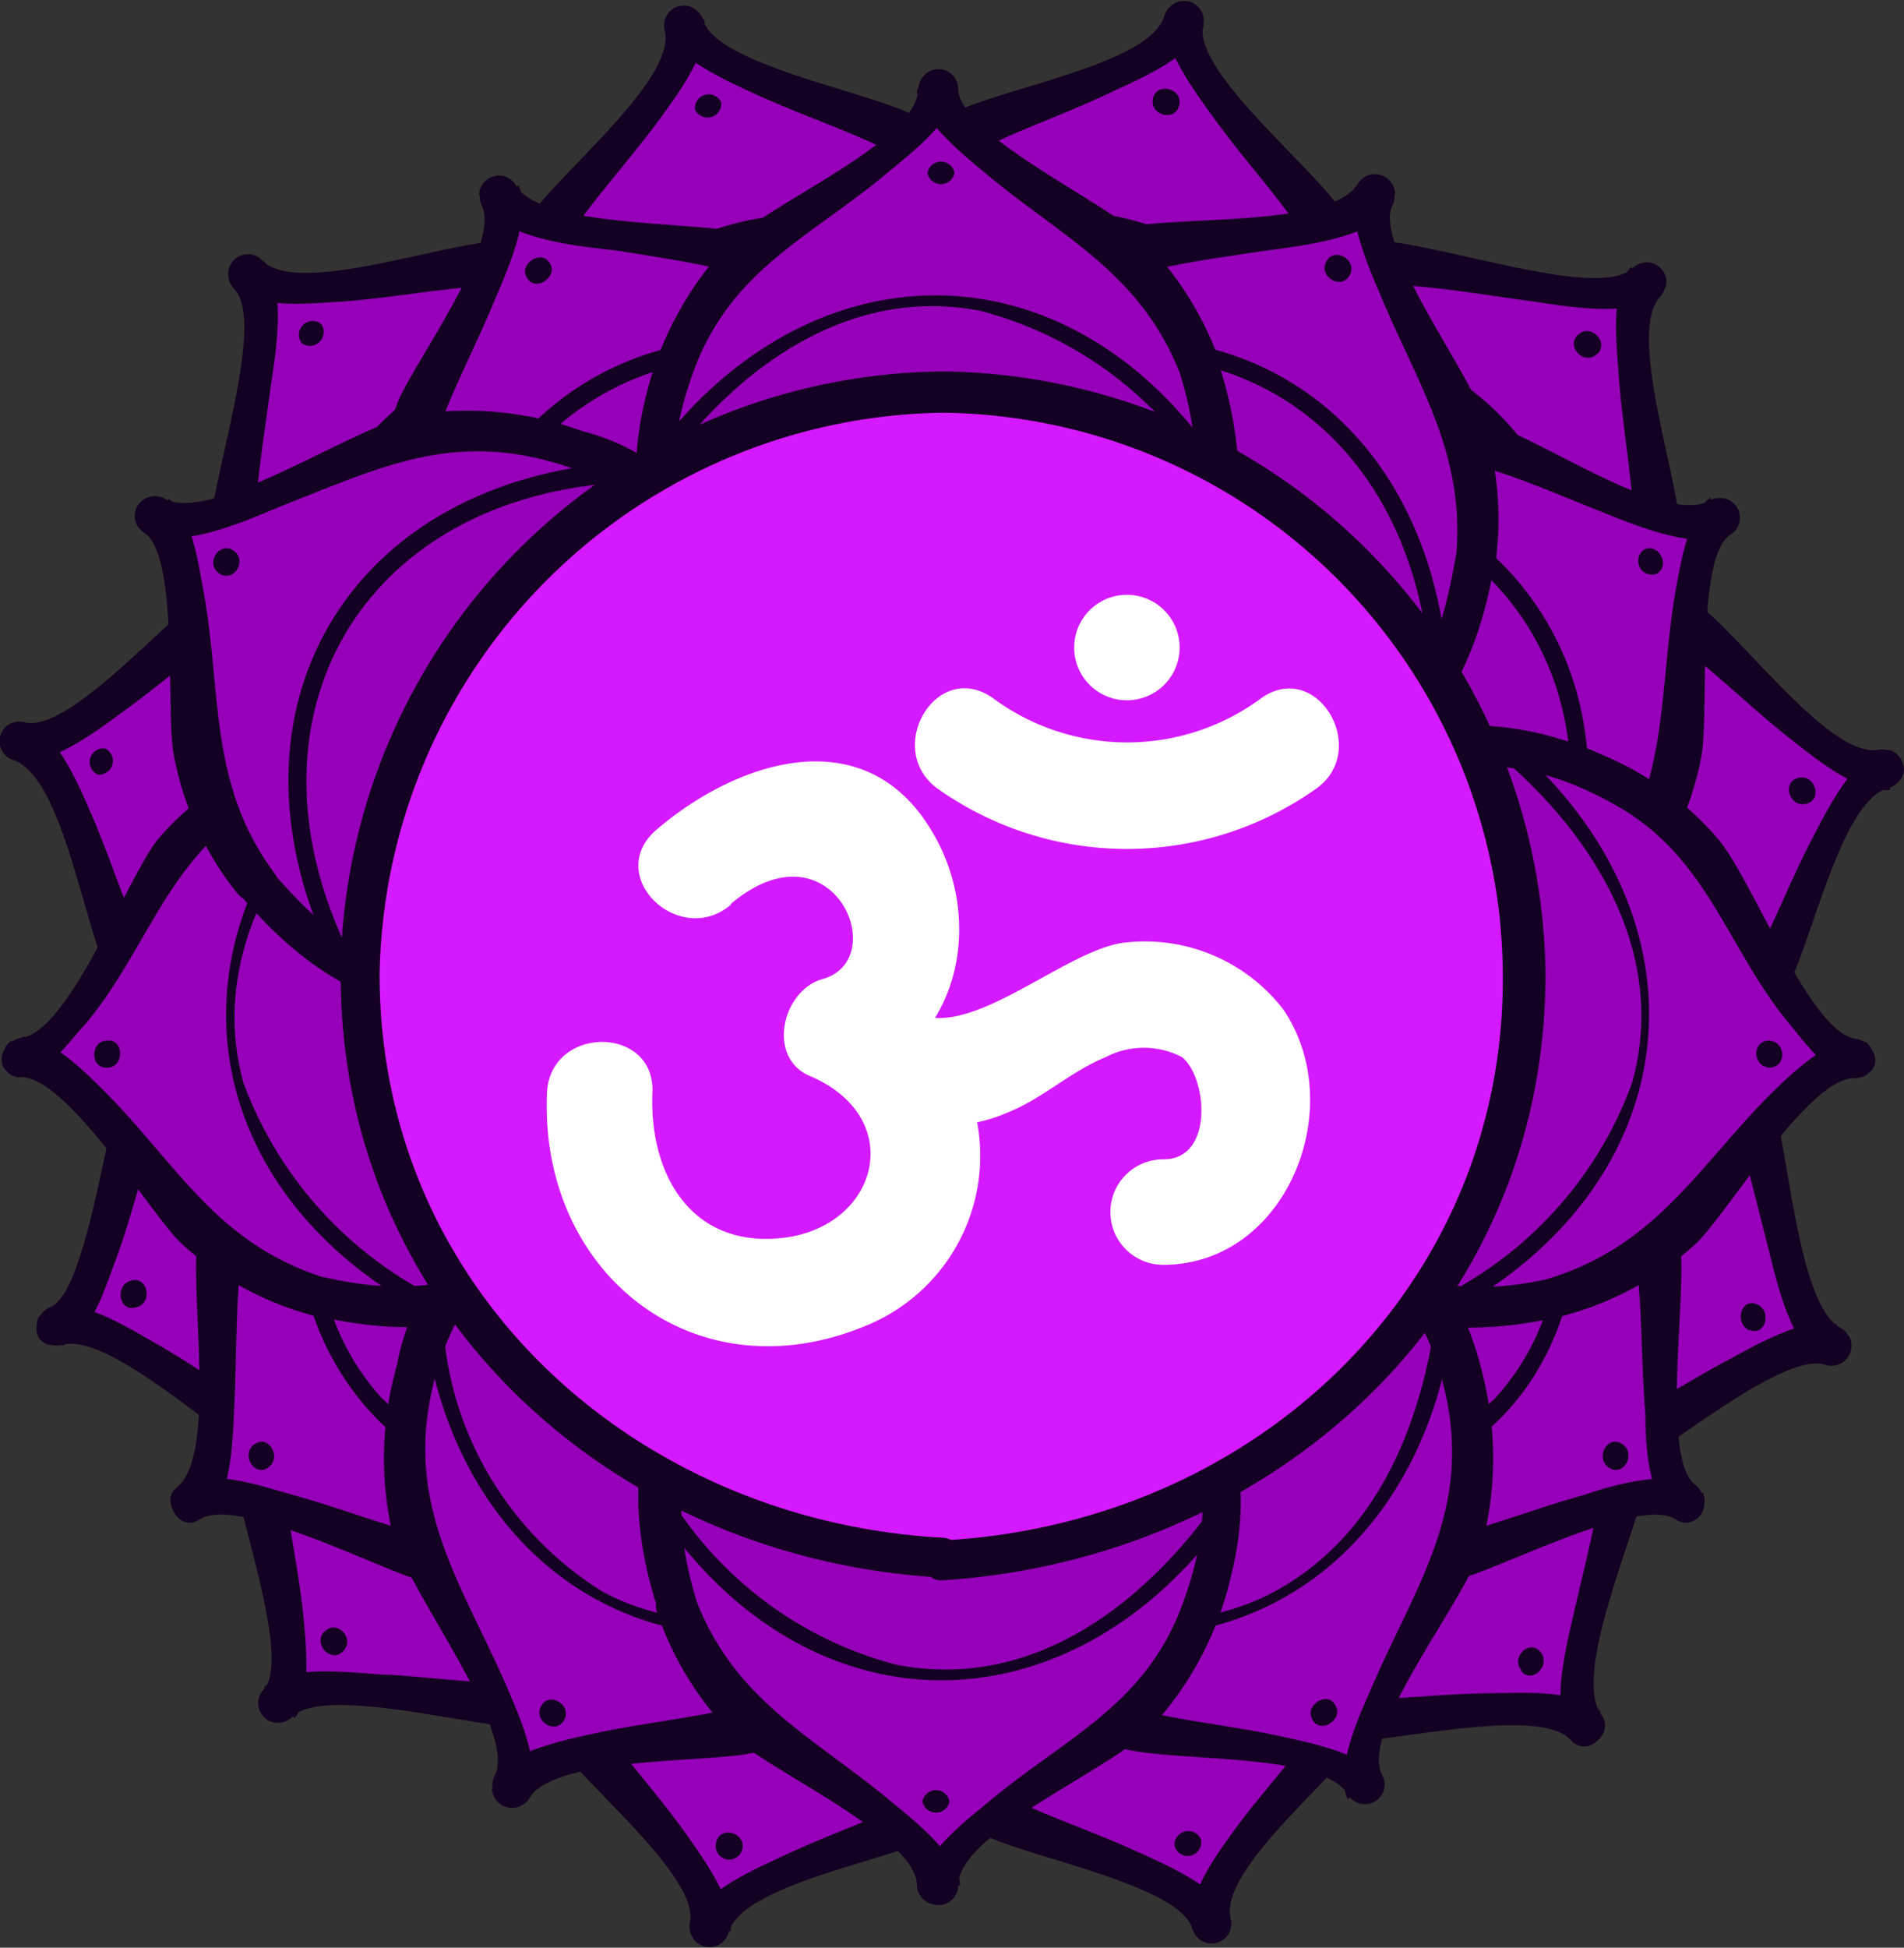 <svg xmlns="http://www.w3.org/2000/svg" viewBox="0 0 41.53 42.47"><rect x="0" y="0" width="41.53" height="42.47" fill="#333333" stroke="none"/><title>Asset 7</title><g id="Layer_2" data-name="Layer 2"><g id="OBJECTS"><path d="M36.39,23.67A6.69,6.69,0,0,0,38,22.35c1.37-1.64,1.5-4.14,3.12-5.54h0c-2-.6-3.2-2.83-5.12-3.75a6.47,6.47,0,0,0-2-.55,5.65,5.65,0,0,0-4.08.71,4.55,4.55,0,0,0-1.72,3.12,8.27,8.27,0,0,0,.32,3.2,8.35,8.35,0,0,0,1,3,4.55,4.55,0,0,0,2.86,2.13A5.72,5.72,0,0,0,36.39,23.67Z" style="fill:#9600b8"/><path d="M36.61,24a7.08,7.08,0,0,0,2.32-2.36c.58-1,1.21-4.2,2.27-4.46a.43.43,0,0,0,0-.83h0l.19.72h0c.34-.32,0-.79-.42-.72-1.11.19-3.11-2.69-4.18-3.36a7.17,7.17,0,0,0-3.52-1c-2.48-.14-4.69,1-5.37,3.49a10,10,0,0,0,1.75,8c1.94,2.29,4.58,1.92,7,.56a.44.44,0,0,0-.44-.75c-3.89,2.23-6.48,0-7.27-3.87s.68-7.07,5-6.47c2.28.31,3.42,1.83,5.11,3.16.48.37,1.49,1.23,2.19,1.11l-.42-.72h0a.44.44,0,0,0,.19.72h0v-.83c-.62.15-1.24,1.44-1.48,1.89-1,1.93-1.38,3.7-3.32,5C35.71,23.6,36.15,24.35,36.61,24Z" style="fill:#140022"/><path d="M32,12.8c2.38,1.11,4.59,3.06,4.66,5.91a8.35,8.35,0,0,1-2.48,5.53c-.18.18.1.46.27.27,4-4.15,2.92-9.64-2.25-12-.23-.11-.43.23-.2.34Z" style="fill:#140022"/><path d="M39.39,17.53h0c.37-.08.21-.65-.16-.57h0c-.37.08-.21.65.16.57Z" style="fill:#140022"/><path d="M32.18,32.29a6.67,6.67,0,0,0,2-.18c2.07-.56,3.61-2.54,5.73-2.76h0c-1.33-1.66-1-4.15-2.06-6a6.42,6.42,0,0,0-1.31-1.58A5.67,5.67,0,0,0,32.83,20a4.54,4.54,0,0,0-3.2,1.58,8.27,8.27,0,0,0-1.57,2.81,8.2,8.2,0,0,0-.89,3.09,4.5,4.5,0,0,0,1.12,3.38A5.69,5.69,0,0,0,32.18,32.29Z" style="fill:#9600b8"/><path d="M32.18,32.72a6.85,6.85,0,0,0,3.25-.63c.85-.4,3.52-2.68,4.41-2.32a.44.44,0,0,0,.49-.64h0l-.26.63h0a.44.44,0,0,0,.1-.79c-1-.49-1.15-4.14-1.58-5.17a7.13,7.13,0,0,0-2.33-2.89c-2-1.52-4.4-1.84-6.4-.16a9.89,9.89,0,0,0-3.1,7.57c.28,3,2.7,4.18,5.42,4.4.55,0,.55-.82,0-.86-4.29-.35-5.25-3.66-3.75-7.26,1.34-3.23,4-5.51,7.33-3,1.93,1.51,2.23,3.37,2.8,5.58.17.67.49,2.17,1.18,2.5l.1-.79h0a.43.43,0,0,0-.26.63h0l.49-.64c-.58-.23-1.8.46-2.31.74-1.91,1-3.25,2.21-5.58,2.19A.43.43,0,0,0,32.18,32.72Z" style="fill:#140022"/><path d="M34.77,20.87c2.76,4.73.6,9.54-4.78,10.61-.25.05-.14.43.11.38,5.69-1.13,7.88-6.27,5-11.19-.12-.22-.46,0-.34.2Z" style="fill:#140022"/><path d="M38.16,29h0c.35.15.5-.42.16-.56h0c-.35-.15-.5.42-.16.57Z" style="fill:#140022"/><path d="M29.87,7.71a6.79,6.79,0,0,0-.47-2c-.85-2-3-3.2-3.56-5.27h0C24.38,2,21.87,2,20.18,3.34A6.89,6.89,0,0,0,18.8,4.86a5.64,5.64,0,0,0-1.19,4,4.52,4.52,0,0,0,2,2.93,8.13,8.13,0,0,0,3,1.16,8.25,8.25,0,0,0,3.19.44A4.55,4.55,0,0,0,29,11.76,5.65,5.65,0,0,0,29.87,7.71Z" style="fill:#9600b8"/><path d="M30.3,7.71a7,7,0,0,0-1.06-3.14c-.61-.93-3.19-3-3-4a.43.43,0,0,0-.72-.42h0l.72.19h0a.44.44,0,0,0-.84,0c-.33,1.12-3.78,1.59-4.87,2.25A7.29,7.29,0,0,0,18,5.37c-1.33,2.42-1,5.07,1.34,6.7,2.06,1.43,5.63,2.31,8,1.37s3.09-3.29,2.94-5.73c0-.55-.9-.56-.87,0,.24,3.78-2.28,5.74-5.9,5S16.43,9.56,19,5.44C20.26,3.3,22.18,3,24.26,2c.53-.25,1.8-.78,2-1.44h-.84a.45.45,0,0,0,.73.19h0L25.43.32c-.15.65.68,1.74,1,2.19,1.25,1.75,2.69,2.9,3,5.2C29.51,8.25,30.37,8.26,30.3,7.71Z" style="fill:#140022"/><path d="M18.21,6.76C20.29,5.1,23,4.1,25.53,5.32A8.27,8.27,0,0,1,29.37,10c.08.24.46.14.38-.1-1.93-5.47-7.34-6.93-11.82-3.38-.2.16.08.44.28.28Z" style="fill:#140022"/><path d="M25.72,2.3v0c.09-.37-.48-.52-.57-.16v0c-.09.37.48.53.57.16Z" style="fill:#140022"/><path d="M19.36,37.54a6.67,6.67,0,0,0,1.38,1.52c1.7,1.29,4.21,1.31,5.68,2.86h0c.51-2.07,2.68-3.33,3.52-5.29a6.59,6.59,0,0,0,.45-2,5.62,5.62,0,0,0-.89-4A4.54,4.54,0,0,0,26.31,29a8.25,8.25,0,0,0-3.18.46,8.23,8.23,0,0,0-3,1.18,4.52,4.52,0,0,0-2,3A5.65,5.65,0,0,0,19.36,37.54Z" style="fill:#9600b8"/><path d="M19,37.76A7,7,0,0,0,21.44,40c1,.51,4.29,1.1,4.57,2.06a.43.43,0,0,0,.83,0h0l-.72.19h0a.43.43,0,0,0,.72-.42c-.25-1.13,2.53-3.23,3.16-4.33a7.39,7.39,0,0,0,.87-3.57c0-2.48-1.16-4.64-3.71-5.22a10,10,0,0,0-7.91,2.1c-2.21,2-1.74,4.65-.26,7,.29.47,1,0,.74-.43-2.4-3.79-.26-6.45,3.51-7.45,3.49-.92,7,.1,6.75,4.39C29.85,36.74,28.37,38,27,39.8c-.35.49-1.18,1.55-1,2.24l.72-.42h0a.43.43,0,0,0-.72.19h.83c-.18-.63-1.47-1.18-1.95-1.4-2-.92-3.76-1.22-5.16-3.08C19.4,36.89,18.65,37.32,19,37.76Z" style="fill:#140022"/><path d="M30,32.67c-1.08,2.61-3,4.78-6,4.79a8.18,8.18,0,0,1-5.28-2.13c-.19-.16-.47.11-.28.28,4.37,3.84,9.79,2.46,12-2.83.09-.24-.29-.34-.38-.11Z" style="fill:#140022"/><path d="M25.62,40.25h0a.29.29,0,0,0,.57-.15v0a.3.3,0,0,0-.57.16Z" style="fill:#140022"/><path d="M35.52,14.5a6.81,6.81,0,0,0,.66-1.95c.3-2.11-.9-4.31-.27-6.35h0c-2.06.56-4.21-.73-6.34-.5a6.84,6.84,0,0,0-2,.57A5.68,5.68,0,0,0,24.5,9a4.51,4.51,0,0,0,.18,3.56,8.08,8.08,0,0,0,1.95,2.56,8.24,8.24,0,0,0,2.48,2,4.55,4.55,0,0,0,3.55.32A5.67,5.67,0,0,0,35.52,14.5Z" style="fill:#9600b8"/><path d="M35.9,14.72a7.5,7.5,0,0,0,.76-3c0-1.21-1.2-4.47-.44-5.26a.44.44,0,0,0-.42-.72h0l.53.53h0a.43.43,0,0,0-.72-.42c-.84.76-4.73-.77-6.09-.62a7.87,7.87,0,0,0-4,1.73,4.73,4.73,0,0,0-1.25,5.8,10.28,10.28,0,0,0,5.38,5.09c2.84.94,4.93-.76,6.22-3.17.26-.49-.49-.93-.75-.44-1.86,3.5-5,3.66-7.78,1-2.12-2-4.1-5-1.31-7.57,2.26-2.06,4.66-1.47,7.38-1.1.65.09,2.2.39,2.78-.14l-.72-.42h0a.43.43,0,0,0,.53.53h0l-.42-.72c-.46.47-.32,1.69-.28,2.26.14,2.18.78,4-.18,6.13C34.93,14.79,35.67,15.23,35.9,14.72Z" style="fill:#140022"/><path d="M26.05,7.58c2.29-.28,4.84,0,6.48,1.85s1.87,4.5,1.39,6.73a.2.2,0,0,0,.38.1c.47-2.18.27-4.94-1.17-6.74-1.71-2.14-4.48-2.65-7.08-2.33-.25,0-.25.42,0,.39Z" style="fill:#140022"/><path d="M34.84,7.72l0,0c.27-.26-.15-.68-.42-.42v0c-.28.26.14.68.41.42Z" style="fill:#140022"/><path d="M26.35,36.65a6.46,6.46,0,0,0,1.9.78c2.09.45,4.36-.6,6.35.17h0c-.42-2.1,1-4.16.93-6.29a6.64,6.64,0,0,0-.44-2A5.67,5.67,0,0,0,32.56,26,4.56,4.56,0,0,0,29,26a8.23,8.23,0,0,0-2.68,1.77,8.21,8.21,0,0,0-2.21,2.34,4.52,4.52,0,0,0-.55,3.52A5.66,5.66,0,0,0,26.35,36.65Z" style="fill:#9600b8"/><path d="M26.13,37A7.14,7.14,0,0,0,29,38c1,.08,4.54-.85,5.26-.06.32.35.78,0,.72-.42h0l-.53.53h0c.34.11.72-.33.49-.64-.7-.93.86-4.18,1-5.31a7.14,7.14,0,0,0-.74-3.65c-1.06-2.26-3.06-3.65-5.61-3.09a9.91,9.91,0,0,0-6.22,5.29c-1.13,2.79.45,5,2.77,6.4.47.3.9-.45.43-.74-3.33-2.08-3.25-5.15-.58-7.73s6.51-3.77,8.42.27c1.05,2.2.45,4-.06,6.23-.15.67-.56,2.17-.11,2.77l.49-.64h0c-.34-.11-.58.24-.53.54h0l.72-.42c-.43-.48-1.69-.42-2.24-.41-2.28,0-3.9.56-6.11-.61C26.07,36,25.64,36.76,26.13,37Z" style="fill:#140022"/><path d="M33.89,27.68c.14,2.48-.5,5.24-2.74,6.68a8.22,8.22,0,0,1-6.36.57.2.2,0,0,0-.11.38c2.28.66,5.19.6,7.11-.94s2.63-4.2,2.49-6.69c0-.25-.41-.25-.39,0Z" style="fill:#140022"/><path d="M33.18,36.44v0c.24.29.66-.13.42-.42h0c-.24-.29-.66.12-.41.41Z" style="fill:#140022"/><path d="M28.54,33.94a6.67,6.67,0,0,0,2,.27c2.14-.1,4.07-1.7,6.19-1.46h0c-.94-1.92-.08-4.27-.7-6.32a6.75,6.75,0,0,0-.94-1.83,5.63,5.63,0,0,0-3.28-2.52,4.53,4.53,0,0,0-3.46.84,8.38,8.38,0,0,0-2.15,2.4,8.4,8.4,0,0,0-1.54,2.83,4.5,4.5,0,0,0,.37,3.54A5.63,5.63,0,0,0,28.54,33.94Z" style="fill:#9600b8"/><path d="M28.42,34.35a6.91,6.91,0,0,0,3.32.11c.93-.22,4-1.85,4.81-1.33.4.26.75-.23.59-.59h0l-.38.65h0c.47,0,.53-.57.22-.81-.78-.59-.16-4.28-.34-5.28A7.21,7.21,0,0,0,35,23.73c-1.71-2.05-4.14-2.8-6.53-1.37a10,10,0,0,0-4.39,6.87c-.15,2.84,1.86,4.36,4.34,5.12.53.17.76-.67.23-.83-3.75-1.16-4.45-4.15-2.53-7.33s5.34-5.29,8.21-1.88c1.71,2,1.36,4.1,1.56,6.54,0,.7.06,1.82.66,2.28l.22-.81h0a.44.44,0,0,0-.37.65h0l.59-.59c-.54-.34-1.83,0-2.41.21-2.08.57-3.65,1.47-5.92.93C28.11,33.39,27.88,34.23,28.42,34.35Z" style="fill:#140022"/><path d="M33.55,23.34c.76,2.37.85,5.2-.95,7.16a8.24,8.24,0,0,1-6,2.17.2.2,0,0,0,0,.39c2.37.06,5.17-.74,6.63-2.72s1.48-4.73.71-7.1c-.08-.24-.46-.14-.38.1Z" style="fill:#140022"/><path d="M35.09,32h0c.31.22.61-.29.3-.51h0c-.32-.22-.61.29-.3.51Z" style="fill:#140022"/><path d="M35.36,19.28a6.73,6.73,0,0,0,1-1.77c.75-2,.05-4.4,1.11-6.26h0c-2.13.11-4-1.61-6.08-1.85a6.76,6.76,0,0,0-2.05.14,5.67,5.67,0,0,0-3.62,2,4.56,4.56,0,0,0-.59,3.52A8.25,8.25,0,0,0,26.53,18a8.21,8.21,0,0,0,2,2.53,4.53,4.53,0,0,0,3.4,1.07A5.67,5.67,0,0,0,35.36,19.28Z" style="fill:#9600b8"/><path d="M35.73,19.5a6.9,6.9,0,0,0,1.38-3c.18-1-.13-4.33.63-4.84a.43.43,0,0,0-.22-.8h0l.37.65h0a.44.44,0,0,0-.59-.6c-1,.59-3.84-1.47-5.06-1.76a7.38,7.38,0,0,0-3.67.18c-2.43.71-4.11,2.47-3.92,5.11a9.89,9.89,0,0,0,4.58,7.09c2.53,1.29,4.74.08,6.43-1.91.36-.42-.25-1-.61-.61-1.14,1.34-2.44,2.55-4.46,2.12-1.78-.37-2.81-1.88-3.69-3.32-1.76-2.88-2.07-6.48,1.9-7.64,2.28-.67,3.85.07,5.88.89.7.27,2.27,1,3.06.6L37.15,11h0a.44.44,0,0,0,.38.65h0l-.22-.8c-.45.3-.64,1.38-.73,1.85-.43,2.28-.11,4.33-1.59,6.33C34.65,19.51,35.4,19.94,35.73,19.5Z" style="fill:#140022"/><path d="M27.63,10.49c5.38.5,8.1,5,5.81,10-.11.23.23.43.34.2,2.42-5.29-.44-10.11-6.15-10.64-.25,0-.25.37,0,.39Z" style="fill:#140022"/><path d="M36.14,12.51h0c.32-.2,0-.71-.3-.51h0a.3.3,0,0,0,.3.51Z" style="fill:#140022"/><path d="M33.94,28.29a6.75,6.75,0,0,0,1.89-.81c1.79-1.17,2.64-3.53,4.59-4.4h0C38.64,21.9,38.17,19.44,36.6,18a6.57,6.57,0,0,0-1.74-1.1,5.64,5.64,0,0,0-4.11-.5,4.49,4.49,0,0,0-2.55,2.49A8.24,8.24,0,0,0,27.57,22a8.3,8.3,0,0,0,.12,3.22,4.47,4.47,0,0,0,2.11,2.86A5.68,5.68,0,0,0,33.94,28.29Z" style="fill:#9600b8"/><path d="M34.06,28.7A6.89,6.89,0,0,0,37,27.11c.67-.64,2.47-3.64,3.46-3.6.47,0,.54-.57.22-.8h0v.74h0c.43-.22.17-.75-.21-.8-1-.14-2.25-3.49-3-4.36A6.75,6.75,0,0,0,35,16.48c-2.48-1.12-5.27-.94-6.81,1.54a10,10,0,0,0-.62,8.15c1.21,2.73,3.81,3.15,6.51,2.53.54-.12.31-.95-.23-.83-4.32,1-6.14-2-5.82-5.83.33-4,3.1-6.84,7.25-4.46,2,1.14,2.39,3.12,3.77,4.77.34.41.82,1.09,1.4,1.16l-.22-.8h0a.43.43,0,0,0,0,.74h0l.21-.8c-.63,0-1.62,1-2,1.39-1.5,1.57-2.4,3.13-4.63,3.83C33.3,28,33.52,28.87,34.06,28.7Z" style="fill:#140022"/><path d="M32.86,16.61c2,1.75,3.5,4.26,2.74,7a8.43,8.43,0,0,1-4,4.58c-.22.12,0,.46.2.34,5-2.83,5.58-8.39,1.32-12.2-.19-.16-.47.11-.28.28Z" style="fill:#140022"/><path d="M38.59,23.28h0c.38,0,.38-.56,0-.59h0c-.38,0-.37.56,0,.59Z" style="fill:#140022"/><path d="M21.92,36.2a6.46,6.46,0,0,0,1.68,1.18c1.94.9,4.4.37,6.17,1.56h0c.05-2.13,1.9-3.83,2.29-5.93a7,7,0,0,0,0-2,5.66,5.66,0,0,0-1.75-3.76,4.52,4.52,0,0,0-3.46-.84,7.89,7.89,0,0,0-3,1.14,8.25,8.25,0,0,0-2.67,1.79,4.49,4.49,0,0,0-1.31,3.32A5.61,5.61,0,0,0,21.92,36.2Z" style="fill:#9600b8"/><path d="M21.62,36.51a7,7,0,0,0,2.88,1.62c1.14.3,4.34.07,4.9,1a.43.43,0,0,0,.8-.22h0l-.65.37h0a.43.43,0,0,0,.59-.59c-.47-1,1.8-3.75,2.16-4.92a7.36,7.36,0,0,0,.07-3.67c-.57-2.61-2.36-4.41-5.15-4.24A9.89,9.89,0,0,0,20.15,30c-1.46,2.43-.38,4.72,1.47,6.55a.43.43,0,0,0,.61-.61c-3.08-3-1.73-6.24,1.84-8,3-1.51,6.58-1.63,7.47,2.5.54,2.53-.68,4.17-1.61,6.33-.25.57-.84,1.81-.53,2.47l.59-.6h0a.44.44,0,0,0-.65.38h0l.8-.22c-.32-.56-1.7-.83-2.21-.94-2.12-.46-3.93-.37-5.7-1.89C21.81,35.54,21.19,36.14,21.62,36.51Z" style="fill:#140022"/><path d="M31.26,29.1c-.38,2.26-1.36,4.47-3.47,5.61s-5,.6-7-.52a.2.2,0,0,0-.2.34c5.05,2.78,10.1.31,11.05-5.33,0-.24-.34-.35-.38-.1Z" style="fill:#140022"/><path d="M28.62,37.49v0c.18.34.69,0,.51-.3h0c-.17-.34-.68,0-.51.29Z" style="fill:#140022"/><path d="M32.19,12.28a7.11,7.11,0,0,0,0-2.06C31.84,8.12,30,6.4,30,4.26h0c-1.79,1.17-4.23.61-6.18,1.48a6.57,6.57,0,0,0-1.7,1.16A5.65,5.65,0,0,0,20,10.47a4.51,4.51,0,0,0,1.27,3.33,8.39,8.39,0,0,0,2.64,1.83,8.26,8.26,0,0,0,3,1.18,4.53,4.53,0,0,0,3.47-.8A5.66,5.66,0,0,0,32.19,12.28Z" style="fill:#9600b8"/><path d="M32.62,12.28a7.07,7.07,0,0,0-.42-3.53c-.34-.86-2.22-3.47-1.83-4.27.18-.38-.2-.83-.59-.6h0l.65.37h0A.44.44,0,0,0,29.62,4c-.59,1-4.07.67-5.26,1a7.31,7.31,0,0,0-3.07,2c-1.74,1.83-2.31,4.2-.81,6.39A9.83,9.83,0,0,0,28,17.28c2.83-.16,4.13-2.32,4.58-4.89.1-.54-.73-.77-.83-.23-.31,1.73-.82,3.44-2.78,4.1-1.73.57-3.36-.23-4.85-1-3-1.58-5-4.59-2.24-7.56C23.53,6,25.27,5.82,27.44,5.49c.72-.11,2.49-.25,2.93-1l-.81-.21h0a.43.43,0,0,0,.65.37h0L29.62,4c-.31.64.25,1.86.48,2.41.83,2,1.9,3.52,1.65,5.83C31.7,12.83,32.56,12.83,32.62,12.28Z" style="fill:#140022"/><path d="M21.08,8.6c5-2.28,9.55.33,10.09,5.74,0,.25.42.25.39,0C31,8.56,26.12,5.85,20.88,8.26c-.23.11,0,.45.2.34Z" style="fill:#140022"/><path d="M29.44,6.05V6c.18-.33-.33-.63-.51-.3v0c-.18.34.33.63.51.3Z" style="fill:#140022"/><path d="M4.86,21.44A6.87,6.87,0,0,0,3.49,23c-1.11,1.83-.88,4.32-2.27,5.94h0c2.12.3,3.59,2.33,5.63,3a6.35,6.35,0,0,0,2,.25,5.62,5.62,0,0,0,3.93-1.3,4.47,4.47,0,0,0,1.24-3.33,8.16,8.16,0,0,0-.78-3.13,8.11,8.11,0,0,0-1.47-2.86,4.55,4.55,0,0,0-3.14-1.69A5.67,5.67,0,0,0,4.86,21.44Z" style="fill:#9600b8"/><path d="M4.56,21.14a6.81,6.81,0,0,0-1.94,2.68c-.3.8-.76,4.38-1.52,4.68-.35.14-.46.74,0,.83h0L.85,28.7h0a.44.44,0,0,0,.49.63C2.38,29,5,31.54,6,32a7.25,7.25,0,0,0,3.63.53c2.51-.22,4.52-1.6,4.85-4.24a9.9,9.9,0,0,0-3.14-7.84c-2.28-1.8-4.67-.95-6.75.69-.44.34.17.95.61.61,3.94-3.1,6.81-.25,8,3.49,1.1,3.46-.36,6.44-4.28,6.46-2.36,0-3.6-1.31-5.51-2.4-.57-.32-1.63-1-2.28-.8l.49.64h0a.43.43,0,0,0-.26-.63h0v.83c.64-.25.92-1.23,1.15-1.83.8-2.16.86-4.07,2.69-5.75C5.58,21.37,5,20.76,4.56,21.14Z" style="fill:#140022"/><path d="M10.8,31.54C5.54,30,3.83,25,7,20.53c.15-.21-.19-.4-.34-.2-3.38,4.73-1.43,10,4,11.59.24.07.34-.31.1-.38Z" style="fill:#140022"/><path d="M2.83,27.93h0c-.35.14-.2.71.15.57H3c.35-.13.2-.7-.16-.57Z" style="fill:#140022"/><path d="M7.77,12.27a6.5,6.5,0,0,0-2,.43c-2,.82-3.25,3-5.33,3.47h0c1.54,1.48,1.53,4,2.81,5.7a6.66,6.66,0,0,0,1.5,1.4,5.68,5.68,0,0,0,3.95,1.26,4.5,4.5,0,0,0,3-2,8.27,8.27,0,0,0,1.2-3,8.27,8.27,0,0,0,.49-3.18A4.53,4.53,0,0,0,11.8,13.2,5.61,5.61,0,0,0,7.77,12.27Z" style="fill:#9600b8"/><path d="M7.77,11.84a7,7,0,0,0-3.16,1c-.94.59-3.09,3.15-4.07,2.91a.43.43,0,0,0-.42.72h0l.19-.72h0a.43.43,0,0,0,0,.83C1.42,17,1.84,20.4,2.48,21.5a7.31,7.31,0,0,0,2.76,2.62c2.4,1.36,5,1.08,6.72-1.24,1.47-2,2.4-5.6,1.5-8s-3.26-3.14-5.69-3c-.56,0-.56.89,0,.86,3.83-.18,5.71,2.33,4.91,6s-3.29,7-7.36,4.45C3.2,21.8,2.9,19.87,2,17.77c-.24-.54-.74-1.8-1.41-2v.83h0a.43.43,0,0,0,.19-.72h0l-.42.72c.64.16,1.77-.67,2.21-1C4.29,14.38,5.46,13,7.77,12.7,8.31,12.64,8.32,11.77,7.77,11.84Z" style="fill:#140022"/><path d="M6.66,24C5.2,22,4.18,19.61,5,17.2c.73-2.15,2.94-3.71,5-4.4.24-.08.14-.46-.1-.38-5.47,1.83-7.07,7.19-3.59,11.73.15.2.49,0,.34-.2Z" style="fill:#140022"/><path d="M2.29,16.32h0a.3.3,0,0,0-.16.57h0a.3.3,0,0,0,.16-.57Z" style="fill:#140022"/><path d="M13.75,6.37a6.5,6.5,0,0,0-1.95-.65c-2.11-.3-4.31.91-6.35.28h0C6,8.06,4.73,10.21,5,12.34a6.88,6.88,0,0,0,.59,2A5.62,5.62,0,0,0,8.3,17.4a4.51,4.51,0,0,0,3.56-.18,8.25,8.25,0,0,0,2.55-2,8.15,8.15,0,0,0,2-2.49,4.5,4.5,0,0,0,.31-3.55A5.61,5.61,0,0,0,13.75,6.37Z" style="fill:#9600b8"/><path d="M14,6a7.28,7.28,0,0,0-3-.75c-1.22,0-4.45,1.21-5.26.45A.43.43,0,0,0,5,6.11H5l.53-.53h0a.43.43,0,0,0-.42.72c.77.84-.75,4.73-.6,6.1a7.8,7.8,0,0,0,1.74,4,4.71,4.71,0,0,0,5.8,1.23,10.19,10.19,0,0,0,5.07-5.39C18.09,9.35,16.39,7.27,14,6c-.49-.26-.93.49-.43.75,3.5,1.85,3.67,5,1.05,7.77-2,2.13-5,4.12-7.57,1.34C5,13.59,5.53,11.19,5.9,8.47c.09-.65.38-2.2-.15-2.78l-.42.72h0a.43.43,0,0,0,.53-.53h0l-.72.42c.49.45,1.69.31,2.26.28,2.18-.15,4-.8,6.14.16C14,7,14.48,6.22,14,6Z" style="fill:#140022"/><path d="M6.86,15.86c-.29-2.3,0-4.84,1.83-6.49S13.18,7.49,15.42,8c.24,0,.35-.33.1-.38-2.18-.47-4.95-.27-6.74,1.18-2.14,1.72-2.64,4.49-2.32,7.09,0,.25.43.25.4,0Z" style="fill:#140022"/><path d="M7,7.06H7a.3.3,0,0,0-.42.42h0A.3.3,0,0,0,7,7.06Z" style="fill:#140022"/><path d="M22,4.93A6.66,6.66,0,0,0,20.6,3.42c-1.7-1.3-4.21-1.31-5.68-2.86h0c-.52,2.07-2.69,3.33-3.52,5.29a6.84,6.84,0,0,0-.46,2,5.67,5.67,0,0,0,.89,4A4.54,4.54,0,0,0,15,13.48,8.46,8.46,0,0,0,18.22,13a8.18,8.18,0,0,0,3-1.18,4.51,4.51,0,0,0,2-2.95A5.73,5.73,0,0,0,22,4.93Z" style="fill:#9600b8"/><path d="M22.36,4.72A7.08,7.08,0,0,0,19.9,2.5c-1-.51-4.29-1.1-4.56-2.06a.44.44,0,0,0-.84,0h0l.72-.19h0a.43.43,0,0,0-.72.42C14.75,1.8,12,3.9,11.35,5a7.29,7.29,0,0,0-.88,3.57c0,2.48,1.17,4.64,3.72,5.21a10,10,0,0,0,7.91-2.09c2.2-2,1.73-4.65.26-7-.3-.47-1.05,0-.75.43,2.4,3.79.27,6.45-3.51,7.45-3.49.92-7-.1-6.75-4.39.15-2.47,1.62-3.68,3-5.53.35-.49,1.19-1.55,1-2.24l-.72.42h0a.44.44,0,0,0,.73-.19H14.5c.18.62,1.48,1.18,1.95,1.4,2,.92,3.77,1.22,5.16,3.08C21.94,5.59,22.69,5.16,22.36,4.72Z" style="fill:#140022"/><path d="M11.35,9.8c1.07-2.61,3-4.77,6-4.78a8.2,8.2,0,0,1,5.28,2.12c.19.17.47-.11.28-.27C18.56,3,13.14,4.41,11,9.7c-.1.23.28.34.38.1Z" style="fill:#140022"/><path d="M15.73,2.23v0a.3.3,0,0,0-.57.16v0a.3.3,0,0,0,.57-.16Z" style="fill:#140022"/><path d="M11.48,34.77a6.56,6.56,0,0,0,.47,2c.85,2,3,3.2,3.55,5.27h0c1.46-1.56,4-1.59,5.65-2.9a6.65,6.65,0,0,0,1.38-1.52,5.69,5.69,0,0,0,1.2-4,4.55,4.55,0,0,0-2-2.94,8.24,8.24,0,0,0-3-1.15,8.31,8.31,0,0,0-3.19-.44,4.52,4.52,0,0,0-3.19,1.6A5.65,5.65,0,0,0,11.48,34.77Z" style="fill:#9600b8"/><path d="M11.05,34.77a7.06,7.06,0,0,0,1,3.14c.61.93,3.2,3,3,4a.44.44,0,0,0,.73.42h0l-.72-.19h0a.43.43,0,0,0,.83,0c.32-1.11,3.79-1.6,4.87-2.25a7.39,7.39,0,0,0,2.58-2.8c1.32-2.42,1-5.07-1.35-6.7C20,29,16.39,28.1,14,29s-3.09,3.29-2.93,5.73c0,.55.89.56.86,0-.24-3.78,2.28-5.74,5.91-5s7.09,3.16,4.57,7.27c-1.31,2.15-3.23,2.49-5.31,3.46-.52.25-1.8.78-2,1.44h.83a.44.44,0,0,0-.72-.19h0l.72.42c.14-.65-.69-1.74-1-2.19-1.26-1.75-2.7-2.9-3-5.2C11.84,34.23,11,34.22,11.05,34.77Z" style="fill:#140022"/><path d="M23.14,35.72c-2.09,1.65-4.76,2.65-7.33,1.43A8.2,8.2,0,0,1,12,32.52c-.09-.24-.47-.14-.38.1,1.93,5.47,7.33,6.93,11.82,3.38.19-.16-.09-.44-.28-.28Z" style="fill:#140022"/><path d="M15.62,40.18v0a.29.29,0,0,0,.57.15h0c.09-.37-.48-.53-.57-.16Z" style="fill:#140022"/><path d="M6,28.85a6.85,6.85,0,0,0-.54,2c-.19,2.13,1.13,4.26.6,6.33h0c2-.67,4.25.5,6.36.16a6.5,6.5,0,0,0,1.94-.68,5.61,5.61,0,0,0,2.94-2.91A4.52,4.52,0,0,0,17,30.19a8.19,8.19,0,0,0-2.09-2.45,8.22,8.22,0,0,0-2.59-1.91,4.5,4.5,0,0,0-3.56-.12A5.63,5.63,0,0,0,6,28.85Z" style="fill:#9600b8"/><path d="M5.6,28.74A6.74,6.74,0,0,0,5.08,32c.1,1,1.27,4.17.68,4.83a.43.43,0,0,0,.42.72h0l-.53-.53h0a.43.43,0,0,0,.72.42c.79-.79,4.77.48,6.06.29a7.77,7.77,0,0,0,3.37-1.49,4.7,4.7,0,0,0,1.67-6,10,10,0,0,0-6.14-5.22c-2.78-.58-4.59,1.18-5.69,3.54-.23.5.51.94.75.44,3.75-8.06,13.88,1.84,9.44,6.07-2.26,2.16-4.54,1.65-7.3,1.45-.64,0-2.21-.29-2.77.27l.72.42h0A.43.43,0,0,0,6,36.75H6l.42.72c.36-.4.26-1.51.22-2-.2-2.3-1-4.2-.16-6.51C6.63,28.45,5.79,28.22,5.6,28.74Z" style="fill:#140022"/><path d="M15.8,35.26c-2.38.43-4.93.13-6.7-1.66C7.53,32,7.18,29.25,7.53,27.12c0-.25-.34-.35-.38-.1-.37,2.28,0,5.13,1.67,6.85,1.86,1.92,4.58,2.22,7.09,1.77.25,0,.14-.42-.11-.38Z" style="fill:#140022"/><path d="M7.07,35.58h0c-.25.28.16.7.42.42h0c.26-.28-.15-.7-.41-.42Z" style="fill:#140022"/><path d="M12.4,33.94a6.74,6.74,0,0,1-2,.27c-2.13-.1-4.07-1.7-6.19-1.46h0c.94-1.92.08-4.27.7-6.32a6.75,6.75,0,0,1,.94-1.83,5.69,5.69,0,0,1,3.28-2.52,4.53,4.53,0,0,1,3.46.84,8.09,8.09,0,0,1,2.15,2.4,8.23,8.23,0,0,1,1.54,2.83,4.54,4.54,0,0,1-.36,3.54A5.69,5.69,0,0,1,12.4,33.94Z" style="fill:#9600b8"/><path d="M12.28,33.52c-2.3.54-3.82-.36-5.92-.93C5.73,32.41,4.52,32,4,32.38l.59.59h0a.44.44,0,0,0-.37-.65h0l.3.74c.58-.45.56-1.91.6-2.61C5.22,27.87,5,25.81,7,23.8c4.9-4.91,13.84,7.07,5.26,9.72-.53.16-.3,1,.23.83,2.32-.71,4.32-2.09,4.36-4.75s-2.22-5.93-4.41-7.24a4.74,4.74,0,0,0-6.29,1.1,7.46,7.46,0,0,0-1.8,3.25c-.29,1.23.45,5-.51,5.74-.3.23,0,.75.31.74h0l-.38-.65h0c-.15.36.19.85.59.59.83-.53,4,1.13,4.81,1.33a6.91,6.91,0,0,0,3.32-.11C13.05,34.23,12.82,33.39,12.28,33.52Z" style="fill:#140022"/><path d="M7,23.24c-.76,2.37-.85,5,.71,7.1s4.26,2.78,6.63,2.72a.2.2,0,0,0,0-.39,8.28,8.28,0,0,1-6-2.17c-1.79-1.95-1.71-4.8-1-7.16.08-.24-.3-.34-.38-.1Z" style="fill:#140022"/><path d="M5.55,31.49h0c-.31.22,0,.73.3.51h0c.31-.22,0-.73-.29-.51Z" style="fill:#140022"/><path d="M7,28.29a6.75,6.75,0,0,1-1.89-.81C3.31,26.31,2.46,24,.51,23.08h0C2.3,21.9,2.76,19.44,4.33,18a6.74,6.74,0,0,1,1.74-1.1,5.65,5.65,0,0,1,4.11-.5,4.49,4.49,0,0,1,2.55,2.49A8.24,8.24,0,0,1,13.36,22a8.3,8.3,0,0,1-.11,3.22,4.52,4.52,0,0,1-2.12,2.86A5.68,5.68,0,0,1,7,28.29Z" style="fill:#9600b8"/><path d="M7.11,27.87C4.84,27.16,4,25.61,2.48,24c-.39-.39-1.34-1.42-2-1.39l.22.8h0a.43.43,0,0,0,0-.74h0l-.22.8c.58-.07,1-.74,1.4-1.16,1.36-1.64,1.78-3.63,3.76-4.77a5.92,5.92,0,0,1,5-.51c1.86.78,2.16,3.29,2.3,5,.31,3.86-1.51,6.82-5.82,5.83-.54-.12-.78.71-.23.83,2.67.62,5.3.21,6.5-2.53A9.89,9.89,0,0,0,12.76,18c-1.57-2.47-4.29-2.67-6.8-1.54a7,7,0,0,0-2.49,1.81c-.68.81-1.95,4.22-3,4.36-.38.05-.64.58-.22.8h0v-.74h0c-.32.23-.25.82.22.8,1,0,2.84,3,3.46,3.6A6.87,6.87,0,0,0,6.88,28.7C7.41,28.87,7.64,28,7.11,27.87Z" style="fill:#140022"/><path d="M7.79,16.33c-4.25,3.8-3.72,9.37,1.32,12.2.22.12.42-.22.2-.34a8.54,8.54,0,0,1-4-4.58c-.75-2.72.78-5.25,2.74-7,.19-.17-.09-.44-.28-.28Z" style="fill:#140022"/><path d="M2.34,22.69h0c-.38,0-.38.62,0,.59h0c.37,0,.38-.62,0-.59Z" style="fill:#140022"/><path d="M19,36.2a6.46,6.46,0,0,1-1.68,1.18c-1.94.9-4.39.37-6.16,1.56h0c-.05-2.13-1.89-3.83-2.29-5.93a7,7,0,0,1,0-2,5.71,5.71,0,0,1,1.75-3.76,4.52,4.52,0,0,1,3.46-.84,7.89,7.89,0,0,1,3,1.14,8.25,8.25,0,0,1,2.67,1.79,4.49,4.49,0,0,1,1.31,3.32A5.61,5.61,0,0,1,19,36.2Z" style="fill:#9600b8"/><path d="M18.71,35.9c-1.78,1.52-3.59,1.44-5.71,1.89-.54.12-1.89.38-2.21.94l.81.22h0a.44.44,0,0,0-.65-.38h0l.59.6c.31-.66-.28-1.9-.52-2.47-.95-2.15-2.15-3.83-1.61-6.33.9-4.17,4.45-4,7.47-2.5,3.56,1.79,4.92,5,1.84,8-.4.39.21,1,.61.61,1.73-1.72,2.85-3.85,1.65-6.24s-4.69-4.22-7.26-4.37a4.74,4.74,0,0,0-5.06,3.89,7.41,7.41,0,0,0-.1,3.68c.31,1.22,2.71,4.27,2.24,5.26a.43.43,0,0,0,.59.59h0L10.73,39h0a.44.44,0,0,0,.81.22c.53-.93,3.88-.77,4.89-1a6.91,6.91,0,0,0,2.89-1.62C19.74,36.14,19.13,35.54,18.71,35.9Z" style="fill:#140022"/><path d="M9.3,29.2c.94,5.63,6,8.11,11.05,5.33a.2.2,0,0,0-.2-.34c-2,1.12-4.87,1.67-7,.52A7.39,7.39,0,0,1,9.68,29.1c0-.25-.42-.14-.38.1Z" style="fill:#140022"/><path d="M11.8,37.2h0c-.17.34.33.64.51.3v0c.17-.33-.34-.63-.51-.29Z" style="fill:#140022"/><path d="M8.75,12.28a6.47,6.47,0,0,1,0-2.06c.36-2.1,2.18-3.82,2.21-6h0c1.79,1.17,4.23.61,6.18,1.48a6.57,6.57,0,0,1,1.7,1.16,5.61,5.61,0,0,1,2.1,3.57,4.54,4.54,0,0,1-1.26,3.33A8.44,8.44,0,0,1,17,15.63a8.28,8.28,0,0,1-3,1.18,4.55,4.55,0,0,1-3.48-.8A5.61,5.61,0,0,1,8.75,12.28Z" style="fill:#9600b8"/><path d="M9.18,12.28C8.93,10,10,8.48,10.83,6.45c.23-.55.79-1.77.48-2.41l-.59.59h0a.43.43,0,0,0,.65-.37h0l-.8.21c.44.78,2.2.91,2.93,1C15.68,5.83,17.4,6,19,7.7c2.81,3,.77,6-2.24,7.56-1.49.77-3.11,1.57-4.84,1-2-.66-2.48-2.37-2.79-4.1-.09-.54-.93-.31-.83.23.43,2.42,1.57,4.52,4.22,4.87s6.41-1.59,7.9-3.78a4.76,4.76,0,0,0-.57-6.13,7.63,7.63,0,0,0-3-2.15c-1.2-.43-5-.14-5.6-1.16a.43.43,0,0,0-.8.22h0l.65-.37h0c-.39-.23-.77.22-.59.6.42.85-1.49,3.43-1.83,4.27a7.07,7.07,0,0,0-.42,3.53C8.37,12.83,9.24,12.83,9.18,12.28Z" style="fill:#140022"/><path d="M20.05,8.26c-5.24-2.41-10.1.3-10.68,6.08,0,.25.37.25.39,0,.55-5.41,5.14-8,10.09-5.74.23.11.43-.23.2-.34Z" style="fill:#140022"/><path d="M12,5.75v0c-.18-.33-.69,0-.51.3v0c.17.33.68,0,.51-.3Z" style="fill:#140022"/><path d="M5.58,19.28a6.5,6.5,0,0,1-1.06-1.77c-.75-2,0-4.4-1.1-6.26h0c2.13.11,4-1.61,6.08-1.85a6.73,6.73,0,0,1,2.05.14,5.65,5.65,0,0,1,3.62,2,4.56,4.56,0,0,1,.59,3.52A8.25,8.25,0,0,1,14.4,18a8.07,8.07,0,0,1-2,2.53A4.53,4.53,0,0,1,9,21.59,5.62,5.62,0,0,1,5.58,19.28Z" style="fill:#9600b8"/><path d="M6,19.06c-1.49-2-1.14-4-1.59-6.33-.1-.53-.25-1.54-.73-1.85l-.22.8h0A.44.44,0,0,0,3.79,11h0l-.59.59c.77.45,2.36-.33,3.05-.6,2.06-.81,3.61-1.56,5.88-.89,4,1.17,3.67,4.77,1.9,7.64-.88,1.44-1.91,2.95-3.69,3.32-2,.43-3.32-.78-4.46-2.12-.36-.42-1,.19-.61.61,1.59,1.87,3.64,3.11,6.1,2.07S16.1,17,16.29,14.4a4.77,4.77,0,0,0-3.59-5A7.36,7.36,0,0,0,9,9.05c-1.25.23-4.4,2.4-5.41,1.82a.44.44,0,0,0-.59.6H3l.37-.65h0a.43.43,0,0,0-.22.8c.76.51.46,3.86.64,4.84a6.83,6.83,0,0,0,1.37,3C5.53,19.94,6.28,19.51,6,19.06Z" style="fill:#140022"/><path d="M13.3,10.1c-5.71.53-8.57,5.35-6.14,10.64.1.23.44,0,.34-.2-2.29-5,.42-9.55,5.8-10,.25,0,.26-.42,0-.39Z" style="fill:#140022"/><path d="M5.09,12h0c-.33-.2-.62.31-.3.51h0c.32.2.62-.31.29-.51Z" style="fill:#140022"/><path d="M14.76,35.07a6.45,6.45,0,0,0,1,1.82c1.31,1.69,3.73,2.35,4.76,4.22h0c1-1.87,3.44-2.53,4.76-4.22a6.71,6.71,0,0,0,.95-1.82,5.71,5.71,0,0,0,.17-4.14,4.53,4.53,0,0,0-2.69-2.34,8.16,8.16,0,0,0-3.19-.37,8.24,8.24,0,0,0-3.2.37,4.55,4.55,0,0,0-2.69,2.34A5.66,5.66,0,0,0,14.76,35.07Z" style="fill:#9600b8"/><path d="M14.34,35.18A7,7,0,0,0,16.15,38C17,38.71,20,40.09,20,41.11a.44.44,0,0,0,.81.22H20.1a.43.43,0,0,0,.8-.22c0-1.14,3.28-2.49,4.16-3.39a7.24,7.24,0,0,0,1.79-3.35c.64-2.54-.14-4.9-2.63-6a10.06,10.06,0,0,0-7.84.15c-2.66,1.4-2.87,4.06-2,6.67.17.53,1,.31.83-.23-1.36-4.3,1.46-6.28,5.3-6.3s6.88,2,5.29,6.3c-.81,2.22-2.53,2.91-4.2,4.3-.48.4-1.51,1.17-1.52,1.86l.8-.21h0a.44.44,0,0,0-.75,0h0l.81.21c0-.66-1.11-1.51-1.53-1.86-1.66-1.38-3.33-2.14-4.2-4.3C15,34.45,14.13,34.67,14.34,35.18Z" style="fill:#140022"/><path d="M26.29,33.08c-1.62,2.13-3.95,3.76-6.74,3.22a8.27,8.27,0,0,1-4.87-3.54c-.14-.21-.48,0-.34.2,3.23,4.82,8.83,4.88,12.28.32.16-.2-.18-.4-.33-.2Z" style="fill:#140022"/><path d="M20.12,39.28v0a.3.3,0,0,0,.59,0v0a.3.3,0,0,0-.59,0Z" style="fill:#140022"/><path d="M26.18,8a6.86,6.86,0,0,0-.95-1.82c-1.32-1.69-3.73-2.34-4.76-4.22h0c-1,1.88-3.45,2.53-4.76,4.22a6.58,6.58,0,0,0-1,1.82,5.66,5.66,0,0,0-.18,4.14,4.55,4.55,0,0,0,2.69,2.34,8.24,8.24,0,0,0,3.2.37,8.16,8.16,0,0,0,3.19-.37,4.53,4.53,0,0,0,2.69-2.34A5.71,5.71,0,0,0,26.18,8Z" style="fill:#9600b8"/><path d="M26.6,7.87a7.17,7.17,0,0,0-1.81-2.78C24,4.35,20.92,2.93,20.9,1.94a.43.43,0,0,0-.8-.22h.74a.44.44,0,0,0-.81.22C20,3.11,16.77,4.42,15.88,5.33a7.31,7.31,0,0,0-1.8,3.35c-.63,2.54.15,4.9,2.63,6a10.09,10.09,0,0,0,7.85-.15c2.65-1.4,2.86-4.06,2-6.67-.17-.53-1-.31-.84.23,1.37,4.3-1.45,6.28-5.29,6.3s-6.89-2-5.3-6.3c.82-2.22,2.54-2.91,4.2-4.3.49-.41,1.5-1.16,1.53-1.86l-.81.22h0a.44.44,0,0,0,.75,0h0L20,1.94c0,.65,1.12,1.52,1.52,1.86,1.66,1.38,3.33,2.14,4.2,4.3C26,8.61,26.8,8.38,26.6,7.87Z" style="fill:#140022"/><path d="M14.65,10c1.61-2.13,4-3.76,6.74-3.22a8.27,8.27,0,0,1,4.87,3.54c.14.21.48,0,.34-.2-3.23-4.82-8.83-4.88-12.29-.32-.15.2.19.4.34.2Z" style="fill:#140022"/><path d="M20.82,3.77v0a.3.3,0,0,0-.59,0v0a.3.3,0,0,0,.59,0Z" style="fill:#140022"/><circle cx="20.56" cy="21.25" r="12.72" style="fill:#d519ff"/><path d="M20.56,33.53c-6.65-.36-12.28-5.35-12.28-12.28A12.46,12.46,0,0,1,20.56,9a12.36,12.36,0,0,1,12.15,11c.77,7.42-4.91,13.2-12.15,13.59-.55,0-.55.9,0,.87C27.7,34,33.71,28.7,33.71,21.25A13.28,13.28,0,0,0,20.56,8.1,13.26,13.26,0,0,0,7.45,20.55C7.05,28.27,13.14,34,20.56,34.4,21.12,34.43,21.12,33.56,20.56,33.53Z" style="fill:#140022"/><path d="M24.58,15.27a1.15,1.15,0,0,0,0-2.3,1.15,1.15,0,0,0,0,2.3Z" style="fill:#fff"/><path d="M20.47,17.21a7.14,7.14,0,0,0,8.22,0c1.21-.83.06-2.83-1.16-2a4.92,4.92,0,0,1-5.89,0c-1.23-.84-2.38,1.15-1.17,2Z" style="fill:#fff"/><path d="M15.94,19.71c2.21-1.86,3.54,1.21,2,1.64-.87.24-1.23,1.7-.28,2.11,2.17.92,1.49,3.35-.66,3.54-1.94.18-2.84-1.41-2.77-3.17.07-1.48-2.23-1.48-2.3,0-.17,3.93,3.23,6.66,7,5.06a4,4,0,0,0-.11-7.42l-.28,2.1c2.36-.65,3-3.47,1.77-5.47-1.46-2.43-4.24-1.51-6,0-1.14,1,.5,2.58,1.63,1.63Z" style="fill:#fff"/><path d="M18.13,23.58a3.54,3.54,0,0,0,3.87.67c.76-.31,1.36-.89,2.12-1.2a1.8,1.8,0,0,1,1.66,0c.55.43.71,2.24-.41,2.23a1.15,1.15,0,0,0,0,2.3c2.69,0,4.07-3.44,2.62-5.57a3.81,3.81,0,0,0-3.42-1.46c-1.37.12-3.63,2.39-4.81,1.4s-2.77.67-1.63,1.63Z" style="fill:#fff"/></g></g></svg>